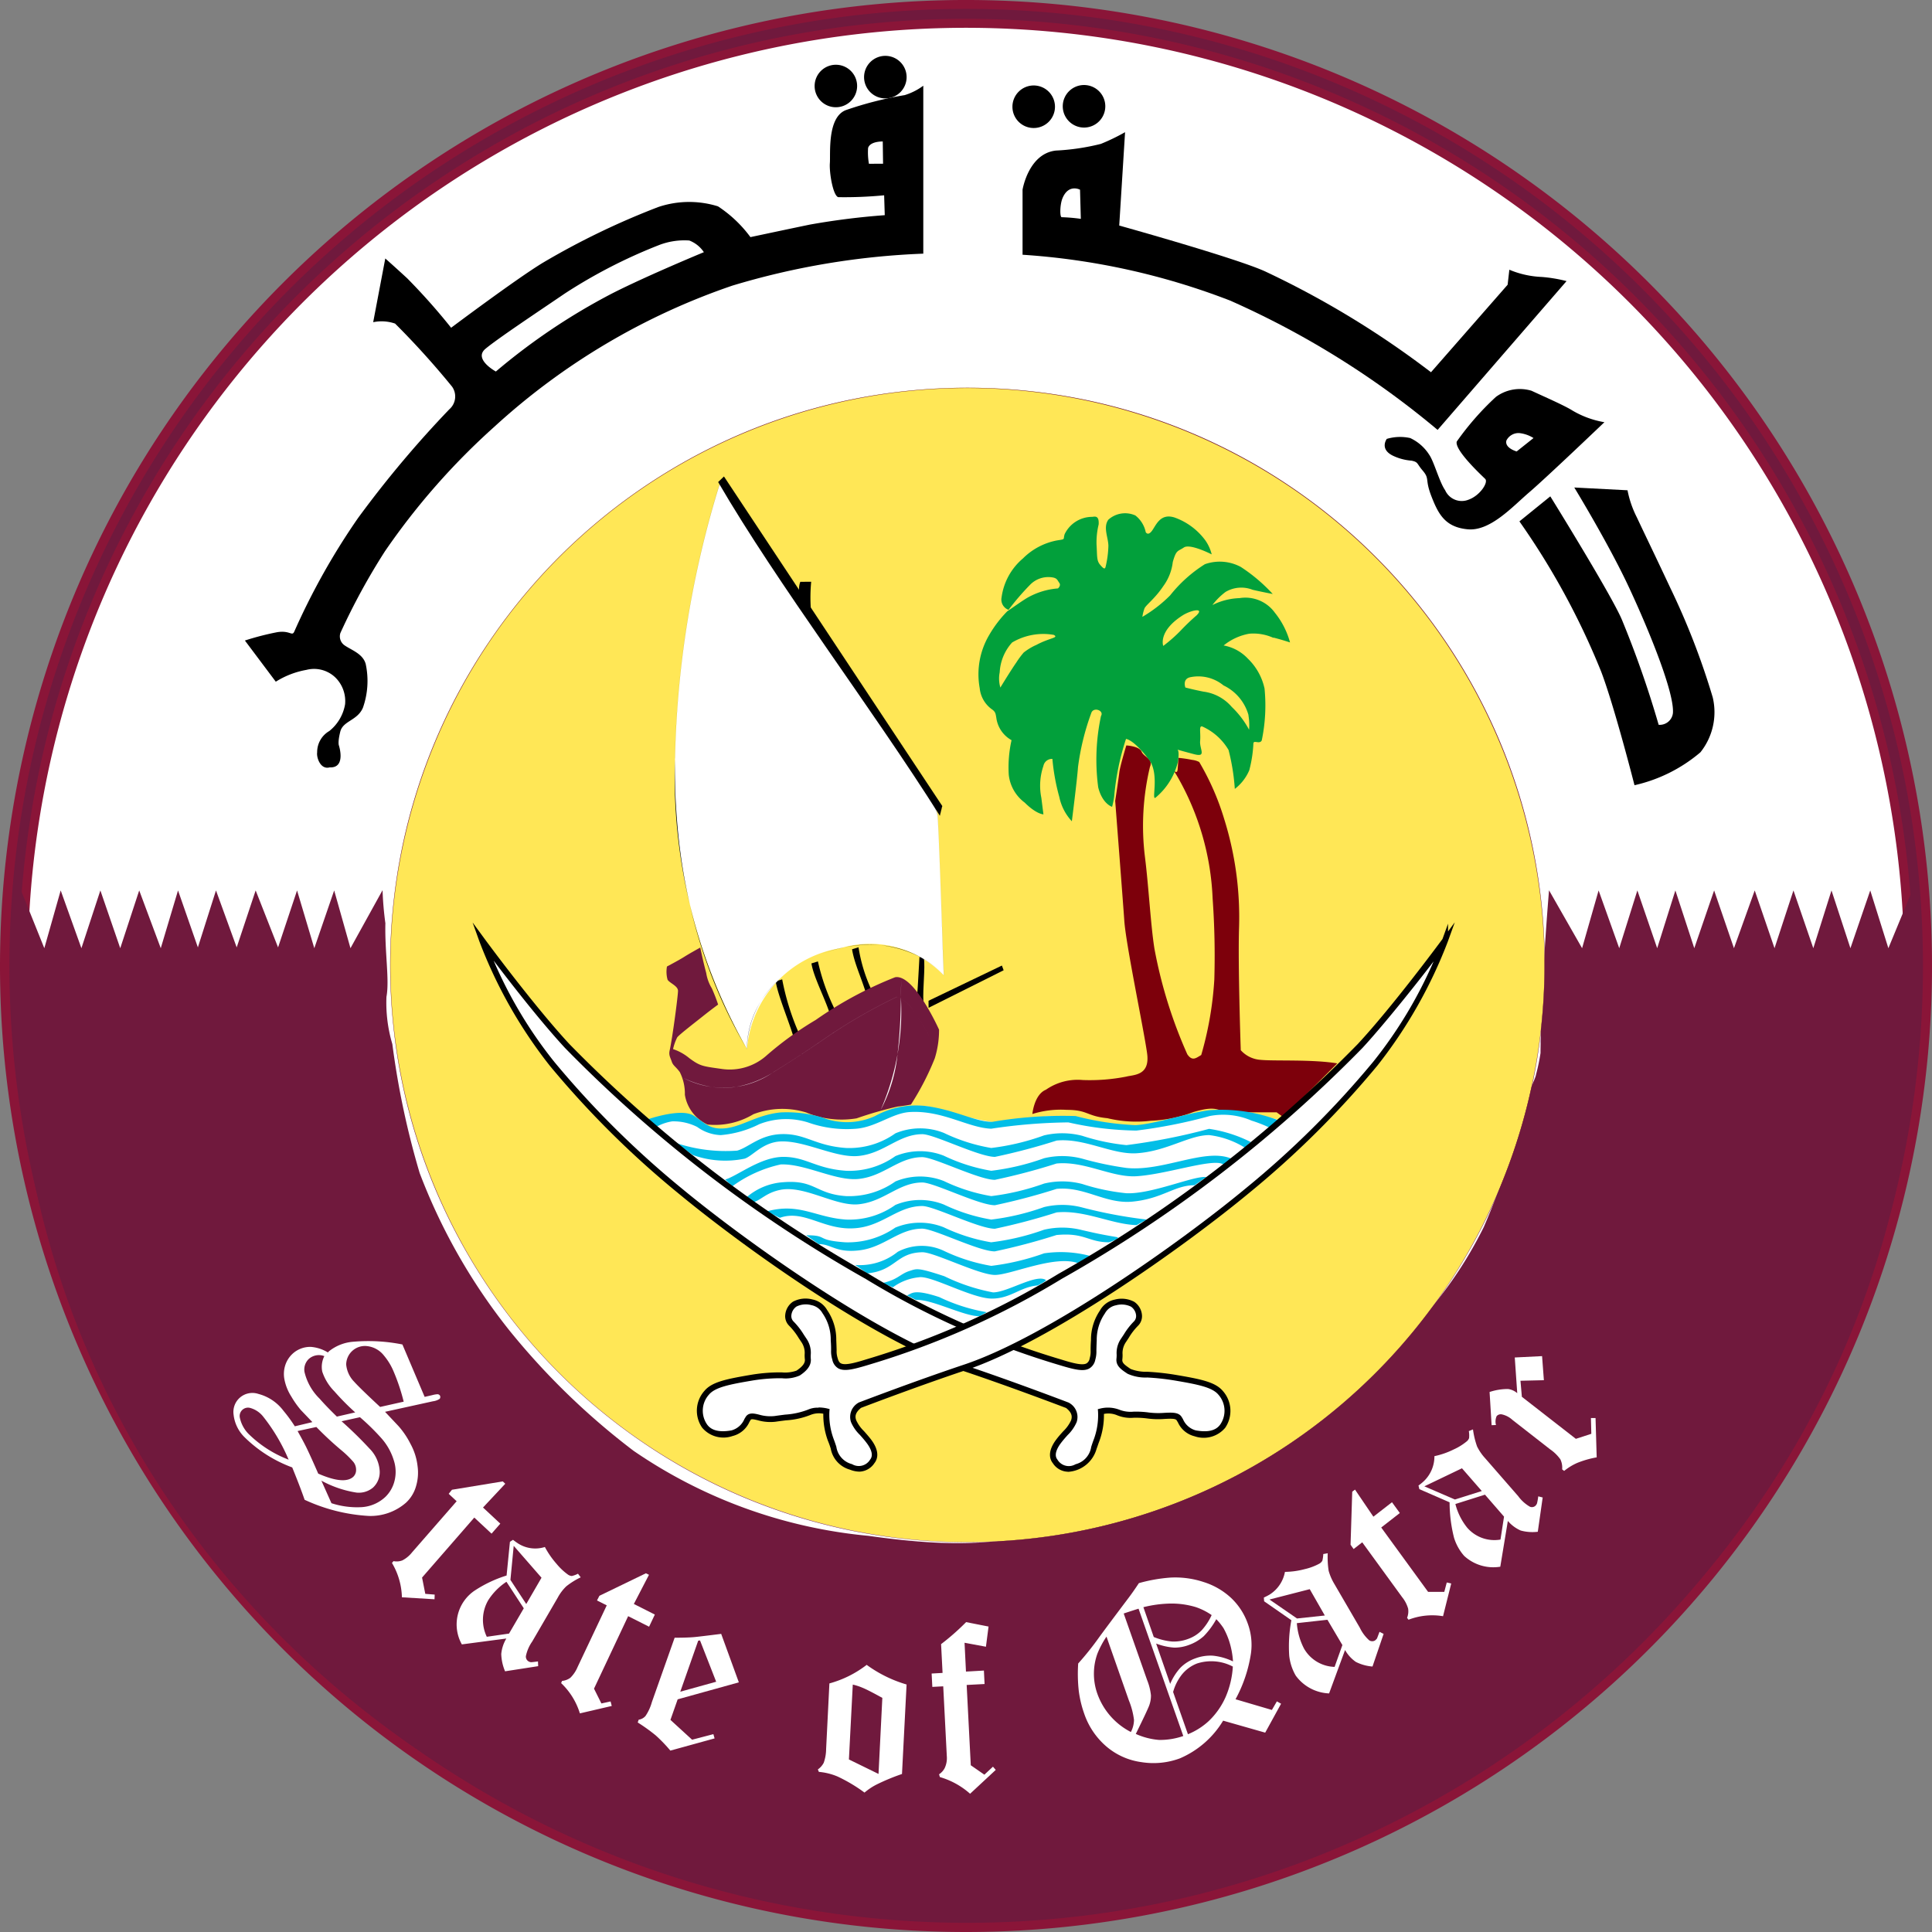 <svg xmlns="http://www.w3.org/2000/svg" width="69.486" height="69.486" viewBox="0 0 69.486 69.486">
  <rect x="0" y="0" width="69.486" height="69.486" fill="#808080" stroke="none"/>
  <g id="Group_15337" data-name="Group 15337" transform="translate(-1.668 -1.668)">
    <g id="Group_15345" data-name="Group 15345" transform="translate(1.999 1.999)">
      <g id="Group_15344" data-name="Group 15344" transform="translate(0 0)">
        <path id="Path_43040" data-name="Path 43040" d="M4,38.243A34.243,34.243,0,1,1,38.24,72.486,34.243,34.243,0,0,1,4,38.243Z" transform="translate(-3.831 -3.831)" fill="#fff" stroke="#8a1538" stroke-width="1" fill-rule="evenodd"/>
        <path id="Path_43041" data-name="Path 43041" d="M36.408,70.823A34.422,34.422,0,0,1,23.015,4.7,34.421,34.421,0,0,1,49.8,68.119,34.205,34.205,0,0,1,36.408,70.823Zm0-68.478A34.066,34.066,0,1,0,70.477,36.411,34.1,34.1,0,0,0,36.408,2.345Z" transform="translate(-1.999 -1.999)" fill="#70193d"/>
      </g>
    </g>
    <g id="Group_15346" data-name="Group 15346" transform="translate(2.217 33.666)">
      <path id="Path_43042" data-name="Path 43042" d="M17.893,359.031a11.558,11.558,0,0,1-.1-1.179l-1.154,2.087-.586-2.078-.715,2.078-.62-2.078-.683,2.049-.806-2.049-.682,2.049-.745-2.049-.651,2.049-.714-2.049-.621,2.078-.775-2.078-.682,2.078-.715-2.078-.682,2.078-.745-2.078-.589,2.078-.847-2.105a14.5,14.5,0,0,0-.191,3.391c-.246,18.957,15.546,33.747,34.49,33.56,17.82.028,34.043-14.427,33.936-33.484,0-.98-.2-3.455-.2-3.455l-.865,2.093-.652-2.078-.713,2.078-.681-2.078-.654,2.078-.714-2.078-.681,2.078-.712-2.078-.747,2.078-.713-2.078-.714,2.078-.68-2.078-.654,2.078-.713-2.078-.652,2.078-.742-2.078-.594,2.078-1.189-2.083s-.289,3.373-.306,5.857a7.423,7.423,0,0,1-.159.763c-.013.131-.281.66-.31.784a29.1,29.1,0,0,1-1.572,4.71c-1.611,3.24-3.8,4.865-5.758,6.44a18.955,18.955,0,0,1-7.879,4.148c-3.382.7-4.621,1.059-8.5.515a17.825,17.825,0,0,1-8.442-3.058,25.8,25.8,0,0,1-4.466-4.33,21.086,21.086,0,0,1-3.227-5.661,29.751,29.751,0,0,1-.982-4.637,5.209,5.209,0,0,1-.212-1.7c.114-.605-.065-1.614-.038-2.662Z" transform="translate(-4.583 -357.834)" fill="#70193d" fill-rule="evenodd"/>
    </g>
    <g id="Group_15347" data-name="Group 15347" transform="translate(15.7 15.618)">
      <path id="Path_43043" data-name="Path 43043" d="M154.666,174.5a20.758,20.758,0,1,1,20.755,20.758A20.756,20.756,0,0,1,154.666,174.5Z" transform="translate(-154.663 -153.746)" fill="#ffe756" fill-rule="evenodd"/>
      <path id="Path_43044" data-name="Path 43044" d="M175.384,195.229a20.9,20.9,0,0,1-4.183-.422,20.645,20.645,0,0,1-7.423-3.124,20.825,20.825,0,0,1-7.521-9.135,20.655,20.655,0,0,1-1.21-3.9,20.964,20.964,0,0,1,0-8.368,20.646,20.646,0,0,1,3.124-7.423,20.822,20.822,0,0,1,9.133-7.521,20.65,20.65,0,0,1,3.9-1.21,20.963,20.963,0,0,1,8.368,0,20.651,20.651,0,0,1,7.425,3.124,20.819,20.819,0,0,1,7.523,9.133,20.651,20.651,0,0,1,1.21,3.9,20.956,20.956,0,0,1,0,8.368,20.646,20.646,0,0,1-3.125,7.424,20.828,20.828,0,0,1-9.136,7.522,20.661,20.661,0,0,1-3.9,1.21A20.919,20.919,0,0,1,175.384,195.229Zm0-41.514a20.753,20.753,0,1,0,20.758,20.752A20.775,20.775,0,0,0,175.384,153.715Z" transform="translate(-154.625 -153.708)" fill="#70193d"/>
    </g>
    <g id="Group_15348" data-name="Group 15348" transform="translate(38.804 28.48)">
      <path id="Path_43045" data-name="Path 43045" d="M434.5,319.653s-.877,0-1.491,0c-.7,0-.549-.288-1.5-.012a4.832,4.832,0,0,1-1.527.314,4.434,4.434,0,0,1-1.57-.091c-.749-.073-.7-.3-1.461-.3a3.421,3.421,0,0,0-1.237.149s.064-.7.487-.873a2,2,0,0,1,1.322-.349,6.808,6.808,0,0,0,1.57-.123c.272-.07.864-.032.746-.848-.124-.884-.773-3.963-.82-4.784-.04-.578-.326-4.285-.326-4.285s.123-.8.148-1.023.252-.971.252-.971.471.025.55.224.427.248.3.546a9.153,9.153,0,0,0-.179,3.25c.129,1.018.209,2.479.34,3.289a16.784,16.784,0,0,0,1.183,3.8c.183.267.323.126.5.026a12.364,12.364,0,0,0,.471-2.715,29.1,29.1,0,0,0-.061-2.919,9.583,9.583,0,0,0-1.282-4.407c-.237-.393,0,.026.023-.224s.027-.423.027-.423a4.578,4.578,0,0,1,.5.074.715.715,0,0,1,.25.075,9.26,9.26,0,0,1,.893,2.034,11.821,11.821,0,0,1,.54,3.912c-.045,1.322.061,4.419.061,4.419a1.052,1.052,0,0,0,.72.348c.5.049,1.83-.024,2.75.126l-1.938,1.938Z" transform="translate(-425.72 -306.459)" fill="#7d000b" fill-rule="evenodd"/>
    </g>
    <g id="Group_15349" data-name="Group 15349" transform="translate(30.852 36.246)">
      <path id="Path_43046" data-name="Path 43046" d="M335.832,397.807a7.676,7.676,0,0,0,.637,1.786l-.178.2c-.153-.561-.612-1.4-.692-1.914Z" transform="translate(-335.599 -397.807)" fill-rule="evenodd"/>
    </g>
    <g id="Group_15350" data-name="Group 15350" transform="translate(26.072 18.822)">
      <path id="Path_43047" data-name="Path 43047" d="M280.523,194.59s1.546,2.241,3.971,5.993c.773,1.194,3.59,4.992,3.754,5.966.038.223.2,5.134.2,5.134l.025.647a3.685,3.685,0,0,0-3.72-.979,4,4,0,0,0-3.361,3.622,9.132,9.132,0,0,1-1.766-4.611c-.143-1.08-.22-5.316-.226-6.056a58.893,58.893,0,0,1,1.223-8.248c.081-.355-.331-1.085-.244-1.308.069-.181.143-.161.143-.161Z" transform="translate(-279.401 -194.589)" fill="none"/>
    </g>
    <g id="Group_15351" data-name="Group 15351" transform="translate(24.913 41.437)">
      <path id="Path_43048" data-name="Path 43048" d="M263.852,457.213s1.289-.421,1.764-.066c.358.269.817.62,1.175.49a10.954,10.954,0,0,1,2.285-.653c.913,0,1.632.49,2.285.39.425-.062,1.762-.88,2.758-.622a15.9,15.9,0,0,0,2.171.537,18.8,18.8,0,0,0,1.94-.209c1.079-.1,2.465.427,3.479.327,1.036-.1,2.364-.978,4.878-.194a26.519,26.519,0,0,1-2.791,2.282c-1.375,1.007-3.039,2.03-3.655,2.45a47.209,47.209,0,0,1-4.862,2.657s-3.318-1.666-4.832-2.591c-1.048-.642-3.564-2.39-4.473-3.068-.652-.49-2.122-1.729-2.122-1.729Z" transform="translate(-263.852 -456.701)" fill="#fff" fill-rule="evenodd"/>
    </g>
    <g id="Group_15352" data-name="Group 15352" transform="translate(32.318 35.738)">
      <path id="Path_43049" data-name="Path 43049" d="M352.8,391.973a5.647,5.647,0,0,0,.473,1.547l-.178.2c-.153-.561-.448-1.159-.528-1.675Z" transform="translate(-352.572 -391.973)" fill-rule="evenodd"/>
    </g>
    <g id="Group_15353" data-name="Group 15353" transform="translate(34.653 36.081)">
      <path id="Path_43050" data-name="Path 43050" d="M379.872,395.979c.052.415-.045,1.077-.018,1.6l-.226-.221c.032-.4.061-1.006.084-1.4Z" transform="translate(-379.628 -395.953)" fill-rule="evenodd"/>
    </g>
    <g id="Group_15354" data-name="Group 15354" transform="translate(35.064 36.395)">
      <path id="Path_43051" data-name="Path 43051" d="M384.043,400.865l2.638-1.266.063.169-2.7,1.351Z" transform="translate(-384.043 -399.599)" fill-rule="evenodd"/>
    </g>
    <g id="Group_15355" data-name="Group 15355" transform="translate(29.567 36.891)">
      <path id="Path_43052" data-name="Path 43052" d="M320.981,405.232a8.978,8.978,0,0,0,.607,1.95l-.178.2c-.153-.561-.582-1.561-.663-2.078Z" transform="translate(-320.748 -405.232)" fill-rule="evenodd"/>
    </g>
    <g id="Group_15356" data-name="Group 15356" transform="translate(25.638 35.748)">
      <path id="Path_43053" data-name="Path 43053" d="M275.511,391.362s-.379.208-.576.333-.622.348-.622.348a1.072,1.072,0,0,0,.022.476c.076.122.375.222.375.4s-.2,1.7-.3,2.142c-.039.174.025.25.074.4s.143.178.291.38a1.728,1.728,0,0,1,.182.815,1.427,1.427,0,0,0,.817,1.072,2.691,2.691,0,0,0,1.649-.373,2.923,2.923,0,0,1,1.9-.061,3.3,3.3,0,0,0,1.812.21,13.667,13.667,0,0,1,1.466-.422c.574-.073.492-.082.492-.082a9.708,9.708,0,0,0,.852-1.654,3.442,3.442,0,0,0,.154-1.031s-.9-2.015-1.582-1.885a13.719,13.719,0,0,0-2.852,1.534,11.984,11.984,0,0,0-1.793,1.3,1.987,1.987,0,0,1-1.578.465c-.7-.1-.78-.095-1.181-.392a1.808,1.808,0,0,0-.581-.323,1.787,1.787,0,0,1,.15-.423c.075-.1.672-.559.917-.755.326-.26.554-.424.554-.424a6.131,6.131,0,0,0-.228-.587,1.5,1.5,0,0,1-.2-.547c-.126-.474-.213-.911-.213-.911Z" transform="translate(-274.295 -391.362)" fill="#70193d" fill-rule="evenodd"/>
    </g>
    <g id="Group_15357" data-name="Group 15357" transform="translate(36.867 20.128)">
      <path id="Path_43054" data-name="Path 43054" d="M413.972,215.168c.3.074.6.175.6.175a2.911,2.911,0,0,0-.546-1.07,1.306,1.306,0,0,0-1.271-.524,2.335,2.335,0,0,0-.975.249,2.391,2.391,0,0,1,.475-.473,1.11,1.11,0,0,1,.971-.076c.326.076.724.151.724.151a6.024,6.024,0,0,0-1.146-.971,1.6,1.6,0,0,0-1.294-.1,4.964,4.964,0,0,0-1.249,1.12,4.9,4.9,0,0,1-1,.774,1.6,1.6,0,0,1,.075-.3c.049-.125.373-.35.674-.8a1.818,1.818,0,0,0,.345-.872c.126-.447.176-.374.4-.524s1,.249,1,.249a1.519,1.519,0,0,0-.226-.5,2.356,2.356,0,0,0-1.1-.823c-.523-.174-.674.274-.822.474s-.225.049-.225.049a1.022,1.022,0,0,0-.373-.6.9.9,0,0,0-.97.151c-.2.274,0,.647,0,.946a3.546,3.546,0,0,1-.1.748c-.024.1-.074.074-.2-.075s-.1-.3-.126-.724a2.724,2.724,0,0,1,.076-.722c.022-.324-.129-.287-.228-.274a1.1,1.1,0,0,0-.995.622c-.064.2.049.175-.271.225a2.345,2.345,0,0,0-1.227.647,2.218,2.218,0,0,0-.77,1.4.393.393,0,0,0,.25.45,9.2,9.2,0,0,1,.774-.9A.915.915,0,0,1,406,213c.2.025.2.1.273.2s-.048.2-.048.2a2.629,2.629,0,0,0-1.122.349c-.211.13-.4.268-.7.473a4.228,4.228,0,0,0-.647.847,2.778,2.778,0,0,0-.345,1.919,1.065,1.065,0,0,0,.422.748c.148.1.148.161.176.322a1.082,1.082,0,0,0,.547.8,4.429,4.429,0,0,0-.1,1.246,1.442,1.442,0,0,0,.574,1c.425.422.673.422.673.422l-.076-.6a2.194,2.194,0,0,1,.076-1.144.313.313,0,0,1,.322-.25,7.605,7.605,0,0,0,.249,1.37,1.83,1.83,0,0,0,.451.873s.193-1.519.221-1.944a8.9,8.9,0,0,1,.475-1.942c.072-.244.475-.1.352.1a7.527,7.527,0,0,0-.1,2.566c.151.6.5.7.5.7a3.11,3.11,0,0,0,.075-.374,9.1,9.1,0,0,1,.425-2.068c.148.026.428.221.825.744s.068,1.512.242,1.364a2.412,2.412,0,0,0,.8-1.286c.047-.309.016-.408-.014-.437.067.021.239.07.587.162.475.126.2-.173.226-.473s-.053-.548.072-.524a2.08,2.08,0,0,1,.95.848,7.657,7.657,0,0,1,.225,1.4,1.669,1.669,0,0,0,.521-.673,4.592,4.592,0,0,0,.148-.971c.019-.119.225.048.3-.1a6.166,6.166,0,0,0,.1-1.869,2.119,2.119,0,0,0-.6-1.073,1.576,1.576,0,0,0-.871-.473,2.025,2.025,0,0,1,.921-.423,1.735,1.735,0,0,1,.873.151Zm-8.548.274a2.158,2.158,0,0,0-.431.264,3.193,3.193,0,0,0-.266.359c-.205.294-.573.9-.573.9a1.151,1.151,0,0,1-.024-.548,1.738,1.738,0,0,1,.446-1.072,2.2,2.2,0,0,1,1.5-.274c.195.111-.152.1-.65.373Zm4.588.026s-.2-.526.7-1.1c.275-.175.8-.3.5,0a7.788,7.788,0,0,0-.573.548,5.341,5.341,0,0,1-.622.548Zm3.063,2.492a2.067,2.067,0,0,1,.024.522,3.264,3.264,0,0,0-.623-.82,1.612,1.612,0,0,0-1.019-.55c-.375-.074-.649-.148-.649-.148s-.124-.323.2-.375a1.426,1.426,0,0,1,1.172.3,1.686,1.686,0,0,1,.9,1.074Z" transform="translate(-403.374 -210.697)" fill="#02a03b" fill-rule="evenodd"/>
    </g>
    <g id="Group_15370" data-name="Group 15370" transform="translate(10.064 49.891)">
      <g id="Group_15358" data-name="Group 15358">
        <path id="Path_43055" data-name="Path 43055" d="M103.615,550.169l.8,1.885.274-.063a.957.957,0,0,1,.191-.033.109.109,0,0,1,.074.036.082.082,0,0,1,.022.07.081.081,0,0,1-.031.068.581.581,0,0,1-.235.081l-1.72.378.48.509a2.941,2.941,0,0,1,.435.643,2.166,2.166,0,0,1,.255.8,1.706,1.706,0,0,1-.057.731,1.275,1.275,0,0,1-.365.591,1.939,1.939,0,0,1-1.334.471,6.321,6.321,0,0,1-2.306-.581c-.12-.345-.269-.73-.446-1.164a4.808,4.808,0,0,1-1.728-1.1,1.342,1.342,0,0,1-.381-.8.683.683,0,0,1,.894-.743,1.648,1.648,0,0,1,.9.606,5.271,5.271,0,0,1,.408.558l.632-.151-.414-.433a3.358,3.358,0,0,1-.346-.49,1.754,1.754,0,0,1-.245-.611,1.027,1.027,0,0,1,.031-.516.967.967,0,0,1,.253-.4.936.936,0,0,1,.667-.255,1.374,1.374,0,0,1,.611.2l.035-.038a1.589,1.589,0,0,1,.889-.348,6.239,6.239,0,0,1,1.762.1Zm.046,2.057a7.129,7.129,0,0,0-.362-1.085,2.214,2.214,0,0,0-.348-.573.894.894,0,0,0-.59-.338.674.674,0,0,0-.768.66,1.013,1.013,0,0,0,.288.62c.127.143.436.445.933.906Zm-1.744.386a8.9,8.9,0,0,1-.746-.754,1.824,1.824,0,0,1-.438-.71.855.855,0,0,1,.074-.56.546.546,0,0,0-.557.1.523.523,0,0,0-.156.471,1.972,1.972,0,0,0,.544.96q.23.265.62.644Zm-.49.319a14.059,14.059,0,0,1,1.008.986,1.249,1.249,0,0,1,.362.789.755.755,0,0,1-.237.608.79.79,0,0,1-.605.181,3.878,3.878,0,0,1-1.254-.428l.362.811a2.979,2.979,0,0,0,1.1.141,1.373,1.373,0,0,0,.842-.37,1.2,1.2,0,0,0,.323-.56,1.335,1.335,0,0,0-.027-.766,2.14,2.14,0,0,0-.458-.8,8.074,8.074,0,0,0-.755-.738Zm-1.582.352c.139.248.252.456.331.621s.22.469.411.91c.628.274,1.047.31,1.262.113a.337.337,0,0,0,.1-.26.442.442,0,0,0-.121-.3,3.612,3.612,0,0,0-.408-.393,11.871,11.871,0,0,1-.9-.837Zm-.322,1.03a6.6,6.6,0,0,0-.915-1.549.9.9,0,0,0-.474-.314.3.3,0,0,0-.368.341,1.176,1.176,0,0,0,.309.588A4.179,4.179,0,0,0,99.523,554.312Z" transform="translate(-97.538 -550.037)" fill="#fff" fill-rule="evenodd"/>
      </g>
      <g id="Group_15359" data-name="Group 15359" transform="translate(5.7 5.057)">
        <path id="Path_43056" data-name="Path 43056" d="M167.216,610.242l1.827-.3.089.084-.8.855.622.58-.315.36-.621-.578L166.14,613.4l.116.586.338.027-.006.168-1.173-.071a2.539,2.539,0,0,0-.358-1.236l.056-.065a.563.563,0,0,0,.32-.027,1.082,1.082,0,0,0,.351-.293l1.6-1.834-.287-.267Z" transform="translate(-165.056 -609.942)" fill="#fff" fill-rule="evenodd"/>
      </g>
      <g id="Group_15360" data-name="Group 15360" transform="translate(8.05 7.159)">
        <path id="Path_43057" data-name="Path 43057" d="M197.234,636.06l.1.132a2.673,2.673,0,0,0-.521.325,1.646,1.646,0,0,0-.308.41l-.915,1.573a1.4,1.4,0,0,0-.228.527.2.2,0,0,0,.191.217c.024,0,.107-.009.244-.027l.007.17-1.191.185a1.73,1.73,0,0,1-.137-.624,1.322,1.322,0,0,1,.183-.555l-1.6.211a1.467,1.467,0,0,1,.479-1.947,4.525,4.525,0,0,1,1.13-.53l.12-1.212.111-.072a2.284,2.284,0,0,0,.2.142,1.144,1.144,0,0,0,.946.116,3.149,3.149,0,0,0,.42.606,2.17,2.17,0,0,0,.419.393.281.281,0,0,0,.129.044.88.88,0,0,0,.228-.085Zm-1.31.146-1-1.147-.118,1.225.569.868Zm-.638,1.1-.623-.954a2.222,2.222,0,0,0-.658.668,1.408,1.408,0,0,0-.049,1.31l.8-.115Z" transform="translate(-192.894 -634.844)" fill="#fff" fill-rule="evenodd"/>
      </g>
      <g id="Group_15361" data-name="Group 15361" transform="translate(11.785 8.361)">
        <path id="Path_43058" data-name="Path 43058" d="M238.525,649.887l1.673-.81.11.055-.544,1.049.755.381-.207.437-.753-.379-1.228,2.607.266.532.33-.072.042.162-1.146.267a2.522,2.522,0,0,0-.675-1.089l.035-.079a.583.583,0,0,0,.3-.115,1.187,1.187,0,0,0,.257-.383l1.049-2.219-.351-.176Z" transform="translate(-237.148 -649.077)" fill="#fff" fill-rule="evenodd"/>
      </g>
      <g id="Group_15362" data-name="Group 15362" transform="translate(14.539 10.538)">
        <path id="Path_43059" data-name="Path 43059" d="M272.774,674.872l.636,1.746-2.2.611-.26.739.779.713.765-.2.044.153-1.591.439a5.378,5.378,0,0,0-.53-.55,6.484,6.484,0,0,0-.644-.462l.035-.1a.4.4,0,0,0,.244-.132,1.667,1.667,0,0,0,.23-.5l.819-2.316c.277,0,.507-.006.7-.022.137-.013.466-.052.979-.117Zm-.76.239-.065.008-.645,1.835,1.291-.358Z" transform="translate(-269.772 -674.872)" fill="#fff" fill-rule="evenodd"/>
      </g>
      <g id="Group_15363" data-name="Group 15363" transform="translate(21.018 11.654)">
        <path id="Path_43060" data-name="Path 43060" d="M349.712,688.8l-.165,3.218a7.565,7.565,0,0,0-.92.382,2.2,2.2,0,0,0-.428.287,5.649,5.649,0,0,0-.971-.579,2.22,2.22,0,0,0-.671-.166l-.036-.088a.67.67,0,0,0,.211-.239,1.522,1.522,0,0,0,.086-.491l.118-2.363a3.858,3.858,0,0,0,1.341-.668,4.646,4.646,0,0,0,1.437.707Zm-2.074,2.695,1.065.521.137-2.735c-.334-.184-.567-.305-.707-.362a2.038,2.038,0,0,0-.356-.116Z" transform="translate(-346.52 -688.092)" fill="#fff" fill-rule="evenodd"/>
      </g>
      <g id="Group_15364" data-name="Group 15364" transform="translate(25.106 10.114)">
        <path id="Path_43061" data-name="Path 43061" d="M397,670.016l-.094.726-.769-.143.051,1.037.645-.037.024.484-.644.034.148,2.888.489.339.309-.288.1.116-.923.858a2.8,2.8,0,0,0-1.086-.6l-.03-.1a.6.6,0,0,0,.2-.218.838.838,0,0,0,.079-.43l-.129-2.516-.392.021-.025-.481.393-.022-.053-1.035a8.548,8.548,0,0,0,.9-.792Z" transform="translate(-394.948 -669.853)" fill="#fff" fill-rule="evenodd"/>
      </g>
      <g id="Group_15365" data-name="Group 15365" transform="translate(30.371 8.515)">
        <path id="Path_43062" data-name="Path 43062" d="M462.541,656.048a3.358,3.358,0,0,1-1.555,1.356,2.73,2.73,0,0,1-1.38.136,2.441,2.441,0,0,1-1.268-.567,2.7,2.7,0,0,1-.794-1.178,3.918,3.918,0,0,1-.195-.816,5.583,5.583,0,0,1-.021-.987,10.454,10.454,0,0,0,.714-.888q.215-.3,1.081-1.45c.119-.156.246-.338.388-.552a5.66,5.66,0,0,1,1.138-.2,3.255,3.255,0,0,1,1.2.163,2.577,2.577,0,0,1,.974.565,2.346,2.346,0,0,1,.611.946,2.226,2.226,0,0,1,.107,1.056,5.014,5.014,0,0,1-.554,1.646l1.308.385.179-.309.151.085-.571,1.04Zm-3.042-4.027c-.183.056-.358.114-.534.173l.841,2.392a2.032,2.032,0,0,1,.139.55,1.012,1.012,0,0,1-.062.363c-.048.13-.21.471-.483,1.026a2.516,2.516,0,0,0,.838.216,2.542,2.542,0,0,0,.87-.141Zm.547,1.018a2.254,2.254,0,0,0,.662.163,1.485,1.485,0,0,0,.591-.1,1.266,1.266,0,0,0,.466-.3,2.117,2.117,0,0,0,.363-.551,2.266,2.266,0,0,0-.573-.288,3.016,3.016,0,0,0-.9-.127,4.315,4.315,0,0,0-.982.131Zm-1.7-.014a3.25,3.25,0,0,0-.326.611,2.111,2.111,0,0,0-.126.685,2.138,2.138,0,0,0,.129.775,2.477,2.477,0,0,0,1.2,1.36.965.965,0,0,0,.112-.433,2.7,2.7,0,0,0-.183-.7Zm2.29,1.7a2.038,2.038,0,0,1,.378-.59,1.428,1.428,0,0,1,.519-.324,1.55,1.55,0,0,1,.641-.1,2.172,2.172,0,0,1,.722.206,3.013,3.013,0,0,0-.14-.737,2.711,2.711,0,0,0-.2-.457,2.158,2.158,0,0,0-.261-.324,2.86,2.86,0,0,1-.452.611,1.6,1.6,0,0,1-.521.311,1.467,1.467,0,0,1-.541.1,2.268,2.268,0,0,1-.65-.146Zm.639,1.811a2.464,2.464,0,0,0,.741-.467,2.7,2.7,0,0,0,.616-.875,3.23,3.23,0,0,0,.258-1.091,1.665,1.665,0,0,0-1.288-.111,1.3,1.3,0,0,0-.56.418,1.78,1.78,0,0,0-.3.607Z" transform="translate(-457.317 -650.901)" fill="#fff" fill-rule="evenodd"/>
      </g>
      <g id="Group_15366" data-name="Group 15366" transform="translate(37.059 7.641)">
        <path id="Path_43063" data-name="Path 43063" d="M538.682,640.579l.158-.028a3.192,3.192,0,0,0,.033.631,1.925,1.925,0,0,0,.205.473l.916,1.574a1.436,1.436,0,0,0,.34.455.2.2,0,0,0,.2.008.347.347,0,0,0,.079-.078c.008-.023.039-.1.089-.237l.148.074-.4,1.174a1.584,1.584,0,0,1-.6-.167,1.281,1.281,0,0,1-.387-.427l-.574,1.561a1.561,1.561,0,0,1-1.2-.641,1.81,1.81,0,0,1-.234-.713,5.106,5.106,0,0,1,.077-1.279l-.979-.68-.011-.134c.1-.048.172-.086.216-.113a1.223,1.223,0,0,0,.543-.811,2.89,2.89,0,0,0,.716-.1,2.062,2.062,0,0,0,.529-.2.307.307,0,0,0,.1-.1,1.181,1.181,0,0,0,.034-.25Zm-.489,1.264-1.448.372.99.682,1-.107Zm.636,1.1-1.1.122a2.369,2.369,0,0,0,.258.914,1.31,1.31,0,0,0,1.1.659l.28-.785Z" transform="translate(-536.542 -640.551)" fill="#fff" fill-rule="evenodd"/>
      </g>
      <g id="Group_15367" data-name="Group 15367" transform="translate(40.178 5.352)">
        <path id="Path_43064" data-name="Path 43064" d="M573.482,615.426l.06-1.909.1-.075.661.974.669-.52.282.388-.669.521,1.686,2.315.582,0,.089-.338.16.037-.294,1.176a2.368,2.368,0,0,0-1.241.127l-.052-.068a.636.636,0,0,0,.038-.329,1.162,1.162,0,0,0-.214-.412l-1.437-1.975-.31.242Z" transform="translate(-573.482 -613.442)" fill="#fff" fill-rule="evenodd"/>
      </g>
      <g id="Group_15368" data-name="Group 15368" transform="translate(42.621 3.187)">
        <path id="Path_43065" data-name="Path 43065" d="M604.24,587.854l.148-.06a3.032,3.032,0,0,0,.147.613,1.811,1.811,0,0,0,.292.425l1.188,1.363a1.358,1.358,0,0,0,.42.379.185.185,0,0,0,.195-.03.229.229,0,0,0,.062-.094,2.47,2.47,0,0,0,.044-.249l.159.041-.176,1.233a1.585,1.585,0,0,1-.616-.045,1.292,1.292,0,0,1-.461-.344l-.272,1.646a1.548,1.548,0,0,1-1.3-.39,1.759,1.759,0,0,1-.364-.654,5.221,5.221,0,0,1-.159-1.272l-1.087-.473-.032-.131a1.728,1.728,0,0,0,.192-.156,1.23,1.23,0,0,0,.381-.9,2.9,2.9,0,0,0,.686-.238,2.092,2.092,0,0,0,.484-.3.261.261,0,0,0,.077-.113.927.927,0,0,0-.009-.25Zm-.248,1.338-1.353.649,1.1.474.966-.305Zm.827.949-1.064.336a2.242,2.242,0,0,0,.422.848,1.293,1.293,0,0,0,1.2.431l.128-.825Z" transform="translate(-602.428 -587.794)" fill="#fff" fill-rule="evenodd"/>
      </g>
      <g id="Group_15369" data-name="Group 15369" transform="translate(45.18 0.551)">
        <path id="Path_43066" data-name="Path 43066" d="M633.644,556.611l.982-.049.065.866-.842.02.05.577,1.942,1.512.556-.181-.014-.567.166,0,.041,1.414a3.459,3.459,0,0,0-.7.2,2.051,2.051,0,0,0-.47.288l-.072-.056a.69.69,0,0,0-.063-.359,1.469,1.469,0,0,0-.37-.362l-1.355-1.058a.826.826,0,0,0-.387-.2.2.2,0,0,0-.18.063.481.481,0,0,0-.025.321l-.157.006-.073-1.194a2.085,2.085,0,0,1,.665-.107.633.633,0,0,1,.33.15Z" transform="translate(-632.74 -556.562)" fill="#fff" fill-rule="evenodd"/>
      </g>
    </g>
    <g id="Group_15381" data-name="Group 15381" transform="translate(10.473 3.679)">
      <g id="Group_15372" data-name="Group 15372" transform="translate(20.489 0.315)">
        <g id="Group_15371" data-name="Group 15371">
          <path id="Path_43067" data-name="Path 43067" d="M337.4,26.4a.764.764,0,1,1,.762.765A.762.762,0,0,1,337.4,26.4Z" transform="translate(-337.395 -25.634)" fill-rule="evenodd"/>
        </g>
      </g>
      <g id="Group_15374" data-name="Group 15374" transform="translate(22.268)">
        <g id="Group_15373" data-name="Group 15373" transform="translate(0)">
          <path id="Path_43068" data-name="Path 43068" d="M357.8,22.663a.765.765,0,1,1,.765.764.765.765,0,0,1-.765-.764Z" transform="translate(-357.796 -21.899)" fill-rule="evenodd"/>
        </g>
      </g>
      <g id="Group_15375" data-name="Group 15375" transform="translate(27.608 1.065)">
        <path id="Path_43069" data-name="Path 43069" d="M419.05,35.274a.765.765,0,1,1,.766.766A.764.764,0,0,1,419.05,35.274Z" transform="translate(-419.05 -34.512)" fill-rule="evenodd"/>
      </g>
      <g id="Group_15376" data-name="Group 15376" transform="translate(29.418 1.048)">
        <path id="Path_43070" data-name="Path 43070" d="M439.814,35.084a.765.765,0,1,1,.768.764A.766.766,0,0,1,439.814,35.084Z" transform="translate(-439.814 -34.319)" fill-rule="evenodd"/>
      </g>
      <g id="Group_15377" data-name="Group 15377" transform="translate(45.836 15.522)">
        <path id="Path_43071" data-name="Path 43071" d="M628.042,205.768l1.922.1a3.685,3.685,0,0,0,.335.973c.3.64.628,1.309,1.2,2.53a26.363,26.363,0,0,1,1.53,3.946,2.31,2.31,0,0,1-.443,1.975,5.528,5.528,0,0,1-2.371,1.184s-.72-2.83-1.2-4.089a26.764,26.764,0,0,0-2.939-5.4l1.111-.9s2.2,3.546,2.576,4.439a36.589,36.589,0,0,1,1.321,3.777.477.477,0,0,0,.513-.421c.057-.719-.84-2.933-1.577-4.514s-1.971-3.6-1.971-3.6Z" transform="translate(-626.07 -205.768)" fill-rule="evenodd"/>
      </g>
      <g id="Group_15378" data-name="Group 15378" transform="translate(27.971 2.743)">
        <path id="Path_43072" data-name="Path 43072" d="M433.12,59.594a3.361,3.361,0,0,1-1.167-.26l-.062.54-2.756,3.147a32.743,32.743,0,0,0-5.964-3.626c-1.051-.481-5.249-1.65-5.249-1.65l.21-3.358a7.375,7.375,0,0,1-.87.421,8.277,8.277,0,0,1-1.617.24c-.988.107-1.2,1.408-1.2,1.408v2.339a25.226,25.226,0,0,1,7.464,1.648,31.346,31.346,0,0,1,7.464,4.652l4.637-5.352A5.155,5.155,0,0,0,433.12,59.594Zm-17.266-2.149c-.074,0-.069-.455.03-.689.22-.521.628-.3.628-.3l.029,1.048a6.23,6.23,0,0,0-.688-.059Z" transform="translate(-414.444 -54.387)" fill-rule="evenodd"/>
      </g>
      <g id="Group_15379" data-name="Group 15379" transform="translate(40.996 11.958)">
        <path id="Path_43073" data-name="Path 43073" d="M575.493,164.361c-.3-.191-1.077-.527-1.481-.717a1.451,1.451,0,0,0-1.283.222,10.067,10.067,0,0,0-1.407,1.605c-.085.31.9,1.221,1.023,1.343s-.183.6-.6.748a.652.652,0,0,1-.84-.341c-.209-.3-.4-1.029-.573-1.276a1.62,1.62,0,0,0-.684-.6,1.679,1.679,0,0,0-.842.03s-.269.36.211.6a1.874,1.874,0,0,0,.681.183c.243.053.177.095.392.348.274.32.074.3.322.937s.494,1.109,1.306,1.184,1.61-.817,2.215-1.334,2.7-2.518,2.7-2.518A3.358,3.358,0,0,1,575.493,164.361Zm-2.016,1.466s-.444-.124-.368-.395a.49.49,0,0,1,.461-.266,1.194,1.194,0,0,1,.513.179Z" transform="translate(-568.73 -163.559)" fill-rule="evenodd"/>
      </g>
      <g id="Group_15380" data-name="Group 15380" transform="translate(0 1.069)">
        <path id="Path_43074" data-name="Path 43074" d="M126.116,34.9a12.986,12.986,0,0,0-2.126.543c-.663.271-.539,1.553-.565,1.9s.113,1.168.3,1.227a14.868,14.868,0,0,0,1.652-.067l.022.715a26.359,26.359,0,0,0-2.7.34c-1.019.212-2.131.449-2.131.449A4.54,4.54,0,0,0,119.4,38.9a3.486,3.486,0,0,0-2.145.024,27.531,27.531,0,0,0-4.144,2c-.938.566-3.308,2.343-3.308,2.343a22.405,22.405,0,0,0-1.578-1.777c-.474-.437-.79-.715-.79-.715L107,43.067a1.488,1.488,0,0,1,.788.05,29.674,29.674,0,0,1,2.049,2.268.611.611,0,0,1-.1.816,38.619,38.619,0,0,0-3.283,3.911,24.734,24.734,0,0,0-2.291,4.08c-.083.187-.148-.05-.614.024a9.857,9.857,0,0,0-1.163.3l1.111,1.481a3.078,3.078,0,0,1,1.1-.425,1.105,1.105,0,0,1,1.046.277,1.191,1.191,0,0,1,.346.961,1.567,1.567,0,0,1-.567.961.875.875,0,0,0-.437.769c-.029.187.121.63.45.538.6.032.332-.788.332-.788s-.049-.1.049-.495.616-.395.815-.862a2.9,2.9,0,0,0,.1-1.572c-.1-.371-.515-.5-.762-.673a.391.391,0,0,1-.148-.444,23.542,23.542,0,0,1,1.6-2.935,24.942,24.942,0,0,1,3.945-4.489,24.264,24.264,0,0,1,8.551-5.068,27.315,27.315,0,0,1,6.868-1.15v-6.04A2.218,2.218,0,0,1,126.116,34.9Zm-1.286,2.469a2.311,2.311,0,0,1-.03-.569c.075-.247.527-.232.527-.232l.011.8Zm-9.206,4.648a22.517,22.517,0,0,0-4.212,2.824s-.82-.445-.373-.818,1.884-1.328,2.863-1.994a18.663,18.663,0,0,1,3.356-1.727,2.539,2.539,0,0,1,1.111-.173,1.1,1.1,0,0,1,.524.42s-2,.826-3.269,1.468Z" transform="translate(-102.383 -34.559)" fill-rule="evenodd"/>
      </g>
    </g>
    <g id="Group_15382" data-name="Group 15382" transform="translate(25.937 19.006)">
      <path id="Path_43075" data-name="Path 43075" d="M279.5,196.712s1.55,2.241,3.97,5.993c.774,1.194,3.593,4.992,3.757,5.967.036.223.2,5.134.2,5.134l.027.647a3.681,3.681,0,0,0-3.718-.979,4,4,0,0,0-3.362,3.622,19.826,19.826,0,0,1-2.588-10.487,35.815,35.815,0,0,1,1.577-9.735c.065-.18.14-.161.14-.161Z" transform="translate(-277.776 -196.71)" fill="#fff" fill-rule="evenodd"/>
      <path id="Path_43076" data-name="Path 43076" d="M280.356,217.084l0,0a17.811,17.811,0,0,1-1.22-2.5,18.777,18.777,0,0,1-.811-2.6,20.9,20.9,0,0,1-.442-2.672,24.111,24.111,0,0,1-.115-2.716,35.914,35.914,0,0,1,1.577-9.736c.053-.148.112-.162.133-.162h.008c.016.022,1.578,2.284,3.97,5.993.195.3.521.769.9,1.312.556.8,1.247,1.79,1.805,2.66a7.585,7.585,0,0,1,1.052,1.995c.036.22.2,5.085.2,5.134l.027.65,0,0a2.981,2.981,0,0,0-.919-.7,4.09,4.09,0,0,0-2.8-.281,5.042,5.042,0,0,0-.709.213,4.974,4.974,0,0,1,.709-.216,4.6,4.6,0,0,1,1.639-.082,3.68,3.68,0,0,1,1.161.363,3.01,3.01,0,0,1,.917.7l-.027-.643c0-.049-.161-4.914-.2-5.134a7.584,7.584,0,0,0-1.052-1.994c-.558-.87-1.25-1.863-1.805-2.66-.378-.543-.7-1.011-.9-1.312-2.382-3.693-3.942-5.951-3.97-5.992h-.006c-.019,0-.079.013-.132.16a35.908,35.908,0,0,0-1.577,9.735,19.835,19.835,0,0,0,2.586,10.483,3.314,3.314,0,0,1,.333-1.41,3.6,3.6,0,0,1,.81-1.07l.067-.06a3.414,3.414,0,0,0-1.207,2.544Z" transform="translate(-277.763 -196.695)"/>
    </g>
    <g id="Group_15383" data-name="Group 15383" transform="translate(33.339 36.86)">
      <path id="Path_43077" data-name="Path 43077" d="M364.374,409.2h0a8.843,8.843,0,0,0,.728-4.061c0-.24.009-.467.018-.664h0c-.009.2-.013.424-.018.664a18.261,18.261,0,0,1-.12,2.046A5.433,5.433,0,0,1,364.374,409.2Z" transform="translate(-364.372 -404.47)" fill="#fff"/>
    </g>
    <g id="Group_15393" data-name="Group 15393" transform="translate(24.916 41.424)">
      <g id="Group_15384" data-name="Group 15384" transform="translate(1.047 0.826)">
        <path id="Path_43078" data-name="Path 43078" d="M276.253,466.918a5.649,5.649,0,0,0,2.219.281c.428-.121.838-.595,1.661-.595s1.157.423,2.254.5a2.858,2.858,0,0,0,1.775-.527,2.31,2.31,0,0,1,1.741-.016,6.393,6.393,0,0,0,1.705.543,8.492,8.492,0,0,0,1.9-.453,2.857,2.857,0,0,1,1.376.016,7.532,7.532,0,0,0,1.588.334,22.139,22.139,0,0,0,2.971-.585,4.9,4.9,0,0,1,1.5.474l-.217.2a3.142,3.142,0,0,0-1.279-.449c-.721,0-1.536.586-2.612.653-.886.054-1.862-.554-2.873-.457a22.53,22.53,0,0,1-2.219.587c-.574,0-2.194-.816-2.611-.816-.85,0-1.371.686-2.284.782-.823.09-1.925-.554-2.807-.521-.655.024-1.021.537-1.306.62a3.441,3.441,0,0,1-1.859-.132Z" transform="translate(-276.253 -466.398)" fill="#02bee7" fill-rule="evenodd"/>
      </g>
      <g id="Group_15385" data-name="Group 15385" transform="translate(2.833 1.643)">
        <path id="Path_43079" data-name="Path 43079" d="M297.413,477.1c.427-.119,1.271-.815,2.094-.815s1.157.423,2.254.5a2.852,2.852,0,0,0,1.775-.528,2.325,2.325,0,0,1,1.741-.014,6.432,6.432,0,0,0,1.706.542,8.621,8.621,0,0,0,1.9-.451,2.807,2.807,0,0,1,1.376.016,11.678,11.678,0,0,0,1.588.333c1.3.135,2.79-.71,3.735-.35.185.071-.094.309-.265.214-.387-.214-2.037.369-3.112.434-.886.054-1.863-.556-2.873-.457a22.515,22.515,0,0,1-2.219.587c-.573,0-2.194-.816-2.611-.816-.85,0-1.371.686-2.284.783-.823.089-1.925-.555-2.807-.521a4.624,4.624,0,0,0-1.737.783Z" transform="translate(-297.413 -476.076)" fill="#02bee7" fill-rule="evenodd"/>
      </g>
      <g id="Group_15386" data-name="Group 15386" transform="translate(3.608 2.557)">
        <path id="Path_43080" data-name="Path 43080" d="M306.59,487.646a2.24,2.24,0,0,1,1.319-.538c1.144-.091,1.157.423,2.254.5a2.883,2.883,0,0,0,1.775-.527,2.32,2.32,0,0,1,1.741-.016,6.4,6.4,0,0,0,1.706.543,8.676,8.676,0,0,0,1.9-.451,2.815,2.815,0,0,1,1.376.016,7.611,7.611,0,0,0,1.588.332c.914.038,2.445-.643,2.871-.582l-.424.294c-.721,0-1.145.481-2.219.588-.979.1-1.731-.556-2.741-.457a22.8,22.8,0,0,1-2.219.588c-.574,0-2.194-.818-2.611-.818-.85,0-1.371.687-2.284.783-.823.089-1.938-.684-2.807-.521-.522.1-.7.367-.987.448Z" transform="translate(-306.59 -486.902)" fill="#02bee7" fill-rule="evenodd"/>
      </g>
      <g id="Group_15387" data-name="Group 15387" transform="translate(4.325 3.405)">
        <path id="Path_43081" data-name="Path 43081" d="M315.091,497.36c1.176-.326,1.759.22,2.856.293a2.859,2.859,0,0,0,1.775-.527,2.315,2.315,0,0,1,1.742-.014,6.4,6.4,0,0,0,1.706.541,8.737,8.737,0,0,0,1.9-.45,2.815,2.815,0,0,1,1.376.016,17,17,0,0,0,2.317.434l-.37.2c-.915-.033-1.863-.555-2.873-.458a22.514,22.514,0,0,1-2.219.588c-.574,0-2.194-.817-2.611-.817-.85,0-1.375.661-2.284.784-1.21.162-1.925-.685-2.841-.36Z" transform="translate(-315.091 -496.951)" fill="#02bee7" fill-rule="evenodd"/>
      </g>
      <g id="Group_15388" data-name="Group 15388" transform="translate(5.745 4.221)">
        <path id="Path_43082" data-name="Path 43082" d="M331.91,507.069c.822,0,.307.176,1.4.253a2.993,2.993,0,0,0,1.807-.528,2.309,2.309,0,0,1,1.741-.012,6.481,6.481,0,0,0,1.706.54,8.64,8.64,0,0,0,1.9-.451,2.866,2.866,0,0,1,1.376.014c.445.1.6.141,1.236.249.2.032-.27.188-.27.188-.749,0-.881-.36-1.892-.261a22.516,22.516,0,0,1-2.219.588c-.574,0-2.194-.817-2.611-.817-.85,0-1.371.685-2.284.782-.823.09-.98-.227-1.437-.227Z" transform="translate(-331.91 -506.619)" fill="#02bee7" fill-rule="evenodd"/>
      </g>
      <g id="Group_15389" data-name="Group 15389" transform="translate(7.509 5.063)">
        <path id="Path_43083" data-name="Path 43083" d="M352.8,517.272a2.176,2.176,0,0,0,1.532-.473,1.852,1.852,0,0,1,1.657-.035,6.479,6.479,0,0,0,1.706.541,8.675,8.675,0,0,0,1.9-.451,4.1,4.1,0,0,1,1.645.091l-.431.26c-.85-.295-2.409.426-2.982.426s-2.194-.823-2.611-.816c-.945.016-.954.663-1.982.76Z" transform="translate(-352.8 -516.596)" fill="#02bee7" fill-rule="evenodd"/>
      </g>
      <g id="Group_15390" data-name="Group 15390" transform="translate(8.47 5.893)">
        <path id="Path_43084" data-name="Path 43084" d="M364.192,526.922c.57-.115.651-.332,1-.439.261-.081.28-.127,1.248.192a6.928,6.928,0,0,0,1.749.581c.52,0,1.542-.673,1.895-.449.061.026-.29.2-.29.2-.621.047-.963.472-1.646.472-.721,0-2.2-.849-2.629-.766a1.9,1.9,0,0,0-.931.359Z" transform="translate(-364.192 -526.423)" fill="#02bee7" fill-rule="evenodd"/>
      </g>
      <g id="Group_15391" data-name="Group 15391" transform="translate(9.367 6.722)">
        <path id="Path_43085" data-name="Path 43085" d="M374.811,536.354c.182-.05.2-.256,1.168.061a6.391,6.391,0,0,0,1.705.543l-.26.146c-.573,0-1.714-.62-2.287-.587Z" transform="translate(-374.811 -536.242)" fill="#02bee7" fill-rule="evenodd"/>
      </g>
      <g id="Group_15392" data-name="Group 15392">
        <path id="Path_43086" data-name="Path 43086" d="M263.852,457.134s1.228-.441,1.7-.15c.37.234.549.5,1.091.46.635-.045,1.17-.492,2.043-.575a4.465,4.465,0,0,1,1.47.175,2.435,2.435,0,0,0,1.922-.045,3.068,3.068,0,0,1,2.04-.328c.971.173,1.6.537,2.171.537a15.093,15.093,0,0,1,3-.209,10.13,10.13,0,0,0,2.154.327c.685-.034,1.891-.44,2.658-.537a5.788,5.788,0,0,1,2.432.343c.4.125.089.061.089.061l-.3.252a4.876,4.876,0,0,0-.705-.281,2.562,2.562,0,0,0-1.5-.166,18.293,18.293,0,0,1-2.641.524,11.7,11.7,0,0,1-2.448-.294,19.752,19.752,0,0,0-2.775.227c-.83-.031-1.745-.667-2.921-.6-.627.034-1.206.537-1.925.6a4.183,4.183,0,0,1-1.747-.227,2.637,2.637,0,0,0-1.747.064,3.775,3.775,0,0,1-1.387.393,1.535,1.535,0,0,1-.848-.294,1.884,1.884,0,0,0-.9-.2,1.685,1.685,0,0,0-.573.2Z" transform="translate(-263.852 -456.616)" fill="#02bee7" fill-rule="evenodd"/>
      </g>
    </g>
    <g id="Group_15396" data-name="Group 15396" transform="translate(18.666 34.842)">
      <g id="Group_15394" data-name="Group 15394" transform="translate(0 0.002)">
        <path id="Path_43087" data-name="Path 43087" d="M193.921,385.856a16.62,16.62,0,0,0,2.511,4.434,33.457,33.457,0,0,0,4.6,4.57c2.454,2.03,7.176,5.362,10.173,6.359,1.766.59,3.766,1.355,3.766,1.355a.479.479,0,0,1,.226.572,3.664,3.664,0,0,1-.551.724c-.223.3-.262.55-.121.723a.573.573,0,0,0,.77.2c.578-.23.522-.448.723-.972a2.6,2.6,0,0,0,.153-1.026,1.051,1.051,0,0,1,.607.031c.295.148.607.039,1.106.114s.972-.092,1.1.109.25.473.581.534a.922.922,0,0,0,.99-.261.973.973,0,0,0-.076-1.2c-.25-.3-.772-.4-1.646-.547a9.747,9.747,0,0,1-1.642-.225c-.225-.149-.374-.25-.35-.448a1.1,1.1,0,0,1,.151-.672,3.14,3.14,0,0,1,.447-.6.471.471,0,0,0-.123-.7.851.851,0,0,0-1.072.249,1.806,1.806,0,0,0-.324,1.047,2.625,2.625,0,0,1-.049.672c-.1.4-.417.347-1.145.124a29.344,29.344,0,0,1-6.953-3.091,47.85,47.85,0,0,1-10.792-8.287C195.669,388.239,193.921,385.856,193.921,385.856Z" transform="translate(-193.576 -385.207)" fill="#fff" fill-rule="evenodd"/>
        <path id="Path_43088" data-name="Path 43088" d="M211.246,397.925a.662.662,0,0,1-.542-.305c-.1-.122-.219-.4.119-.851.086-.114.175-.214.254-.3a1.325,1.325,0,0,0,.281-.391c.041-.125.048-.265-.178-.445-.187-.071-2.083-.792-3.747-1.348-3.065-1.021-7.783-4.374-10.206-6.378a33.66,33.66,0,0,1-4.617-4.584,16.87,16.87,0,0,1-2.53-4.466l-.246-.685.43.586c.017.024,1.76,2.394,3.052,3.787a48.138,48.138,0,0,0,10.768,8.267,29.288,29.288,0,0,0,6.931,3.081c.4.124.75.219.9.135a.257.257,0,0,0,.113-.184.839.839,0,0,0,.033-.278c0-.08,0-.194.013-.374a1.86,1.86,0,0,1,.321-1.063l.017-.03a.787.787,0,0,1,.518-.365.971.971,0,0,1,.7.08.638.638,0,0,1,.276.458.486.486,0,0,1-.137.4,2.214,2.214,0,0,0-.333.431l-.1.152a.7.7,0,0,0-.126.454,1.271,1.271,0,0,1-.008.175c-.015.123.067.189.3.346a1.559,1.559,0,0,0,.607.1,9.05,9.05,0,0,1,1,.109c.908.154,1.436.257,1.709.583a1.078,1.078,0,0,1,.083,1.323,1.01,1.01,0,0,1-1.1.305.89.89,0,0,1-.6-.5l-.047-.077c-.042-.066-.229-.057-.427-.047a2.939,2.939,0,0,1-.6-.013,3.185,3.185,0,0,0-.525-.029,1.275,1.275,0,0,1-.612-.1.822.822,0,0,0-.45-.038,2.715,2.715,0,0,1-.164.976c-.04.1-.069.2-.1.277a1.134,1.134,0,0,1-1.037.83Zm-20.657-18.385a15.738,15.738,0,0,0,2.182,3.643,33.469,33.469,0,0,0,4.59,4.557c2.319,1.918,7.122,5.336,10.139,6.341,1.748.584,3.75,1.349,3.77,1.357l.015.006.012.01a.579.579,0,0,1,.261.688,1.447,1.447,0,0,1-.324.465c-.08.09-.162.182-.243.289-.132.177-.261.424-.123.593a.474.474,0,0,0,.65.167.76.76,0,0,0,.564-.625c.027-.084.058-.179.1-.287a2.513,2.513,0,0,0,.146-.979l-.008-.09.088-.022a1.147,1.147,0,0,1,.68.039,1.108,1.108,0,0,0,.516.073,3.36,3.36,0,0,1,.558.031,2.789,2.789,0,0,0,.555.011c.273-.013.508-.025.616.145.016.026.033.053.049.08a.7.7,0,0,0,.461.406c.439.079.728.008.884-.217a.871.871,0,0,0-.071-1.068c-.225-.269-.748-.369-1.582-.511a8.87,8.87,0,0,0-.974-.106,1.562,1.562,0,0,1-.709-.134c-.23-.152-.429-.284-.4-.549a1.1,1.1,0,0,0,.006-.147.9.9,0,0,1,.161-.571l.1-.151a2.428,2.428,0,0,1,.361-.465.277.277,0,0,0,.076-.231.428.428,0,0,0-.182-.3.768.768,0,0,0-.538-.05.58.58,0,0,0-.383.263l-.017.03a1.666,1.666,0,0,0-.294.97c-.008.177-.011.29-.012.369a1.037,1.037,0,0,1-.04.326.465.465,0,0,1-.213.314c-.2.115-.506.054-1.065-.117a29.477,29.477,0,0,1-6.975-3.1,48.346,48.346,0,0,1-10.816-8.306C192.285,381.742,191.206,380.354,190.589,379.541Z" transform="translate(-189.834 -378.169)"/>
      </g>
      <g id="Group_15395" data-name="Group 15395" transform="translate(8.07)">
        <path id="Path_43089" data-name="Path 43089" d="M313.5,385.856a16.722,16.722,0,0,1-2.516,4.434,33.344,33.344,0,0,1-4.6,4.57c-2.451,2.03-7.177,5.362-10.174,6.359-1.765.59-3.765,1.355-3.765,1.355a.477.477,0,0,0-.222.572,3.6,3.6,0,0,0,.548.724c.225.3.263.55.124.723a.579.579,0,0,1-.774.2c-.579-.23-.522-.448-.722-.972a2.587,2.587,0,0,1-.156-1.026,1.043,1.043,0,0,0-.605.031,4.717,4.717,0,0,1-1.232.241c-.5.075-.844-.218-.973-.018s-.251.473-.582.534a.919.919,0,0,1-.987-.261.967.967,0,0,1,.076-1.2c.248-.3.772-.4,1.645-.547s1.42-.012,1.645-.161.373-.313.348-.511a1.079,1.079,0,0,0-.147-.672,3.221,3.221,0,0,0-.451-.6.472.472,0,0,1,.126-.7.849.849,0,0,1,1.07.249,1.785,1.785,0,0,1,.323,1.047,2.379,2.379,0,0,0,.053.672c.1.4.416.347,1.146.124a29.39,29.39,0,0,0,6.951-3.091,47.891,47.891,0,0,0,10.793-8.287c1.31-1.413,3.061-3.8,3.061-3.8Z" transform="translate(-286.585 -385.205)" fill="#fff" fill-rule="evenodd"/>
        <path id="Path_43090" data-name="Path 43090" d="M291.281,397.9a.976.976,0,0,1-.35-.073.963.963,0,0,1-.687-.757c-.026-.081-.056-.174-.1-.277a2.707,2.707,0,0,1-.167-.976.813.813,0,0,0-.448.038,2.865,2.865,0,0,1-.9.2c-.117.015-.239.03-.365.049a1.63,1.63,0,0,1-.645-.053c-.159-.038-.231-.05-.255-.013l-.043.071a.9.9,0,0,1-.608.51,1,1,0,0,1-1.093-.3,1.072,1.072,0,0,1,.081-1.324c.271-.326.8-.429,1.708-.583a6.289,6.289,0,0,1,1.073-.082,1.242,1.242,0,0,0,.531-.063c.222-.149.318-.279.3-.41a1.271,1.271,0,0,1-.007-.173.688.688,0,0,0-.124-.454l-.094-.141a2.337,2.337,0,0,0-.344-.441.483.483,0,0,1-.135-.4.643.643,0,0,1,.277-.461.965.965,0,0,1,.7-.08.786.786,0,0,1,.52.366l.012.02a1.858,1.858,0,0,1,.325,1.073c.008.174.011.287.013.367a.786.786,0,0,0,.036.281c.032.129.079.169.113.188.148.084.5-.011.9-.135a29.36,29.36,0,0,0,6.928-3.081,48.164,48.164,0,0,0,10.768-8.267c1.243-1.341,2.907-3.588,3.045-3.775l.2-.553v.281l.242-.329-.248.687a16.975,16.975,0,0,1-2.535,4.466,33.517,33.517,0,0,1-4.617,4.584c-2.326,1.926-7.154,5.361-10.208,6.378-1.662.555-3.555,1.275-3.745,1.348-.226.183-.218.322-.175.444a1.288,1.288,0,0,0,.279.392c.079.089.168.189.254.3.339.45.222.727.122.852A.672.672,0,0,1,291.281,397.9Zm-1.476-2.308a1.414,1.414,0,0,1,.311.035l.087.022-.007.09a2.5,2.5,0,0,0,.15.979c.041.108.072.2.1.287a.757.757,0,0,0,.564.625.474.474,0,0,0,.653-.167c.136-.17.007-.417-.126-.593-.08-.107-.163-.2-.243-.29a1.415,1.415,0,0,1-.322-.465.586.586,0,0,1,.257-.687l.013-.01.015-.006c.02-.008,2.022-.773,3.769-1.357,3.027-1.008,7.826-4.424,10.14-6.341a33.319,33.319,0,0,0,4.59-4.557,15.783,15.783,0,0,0,2.171-3.609c-.685.9-1.869,2.369-2.558,3.112a48.372,48.372,0,0,1-10.817,8.306,29.546,29.546,0,0,1-6.973,3.1c-.561.171-.864.232-1.067.117a.466.466,0,0,1-.212-.316.977.977,0,0,1-.043-.33c0-.079,0-.19-.013-.362a1.663,1.663,0,0,0-.3-.979l-.012-.021a.581.581,0,0,0-.385-.264.76.76,0,0,0-.534.05.432.432,0,0,0-.184.307.275.275,0,0,0,.074.228,2.526,2.526,0,0,1,.37.474l.094.141a.887.887,0,0,1,.159.573,1.076,1.076,0,0,0,0,.145c.036.288-.208.487-.394.612a1.259,1.259,0,0,1-.646.1,6.1,6.1,0,0,0-1.04.079c-.835.141-1.358.242-1.582.51a.866.866,0,0,0-.07,1.069c.153.222.449.295.881.217a.706.706,0,0,0,.465-.411l.046-.076c.109-.168.3-.123.482-.079a1.435,1.435,0,0,0,.564.049c.128-.019.252-.035.371-.05a2.751,2.751,0,0,0,.829-.181A.827.827,0,0,1,289.805,395.6Z" transform="translate(-285.434 -378.145)"/>
      </g>
    </g>
    <g id="Group_15397" data-name="Group 15397" transform="translate(27.496 18.805)">
      <path id="Path_43091" data-name="Path 43091" d="M296.169,195.368l-.209.2c2.173,3.731,5.5,8.082,7.973,12l.086-.351Z" transform="translate(-295.959 -195.367)" fill-rule="evenodd"/>
      <path id="Path_43092" data-name="Path 43092" d="M303.922,207.556v0c-1.07-1.694-2.318-3.5-3.525-5.239-1.581-2.282-3.215-4.642-4.448-6.76h0l.21-.2h0l7.85,11.85h0Zm-7.973-12c1.233,2.118,2.867,4.477,4.448,6.759,1.207,1.742,2.455,3.544,3.524,5.238l.085-.348-7.85-11.849Z" transform="translate(-295.947 -195.352)"/>
    </g>
    <g id="Group_15398" data-name="Group 15398" transform="translate(26.23 37.515)">
      <path id="Path_43093" data-name="Path 43093" d="M282.681,415.549a2.931,2.931,0,0,1-.5-.043,3.725,3.725,0,0,1-.972-.321v0a3.145,3.145,0,0,0,3.271-.211c.744-.455,1.247-.8,1.691-1.1a19.1,19.1,0,0,1,2.741-1.6h0a1.3,1.3,0,0,1,.628.555,13.252,13.252,0,0,1,.766,1.282h0a13.214,13.214,0,0,0-.766-1.282,1.294,1.294,0,0,0-.626-.554,19.089,19.089,0,0,0-2.741,1.6c-.444.3-.947.643-1.691,1.1a3.622,3.622,0,0,1-1.443.552A2.811,2.811,0,0,1,282.681,415.549Z" transform="translate(-281.211 -412.271)" fill="#fff"/>
    </g>
    <g id="Group_15399" data-name="Group 15399" transform="translate(30.404 22.592)">
      <path id="Path_43094" data-name="Path 43094" d="M330.916,240.09a5.93,5.93,0,0,0-.015.935l-.387-.013c.021-.317-.1-.638.011-.921Z" transform="translate(-330.477 -240.09)" fill-rule="evenodd"/>
    </g>
  </g>
</svg>
